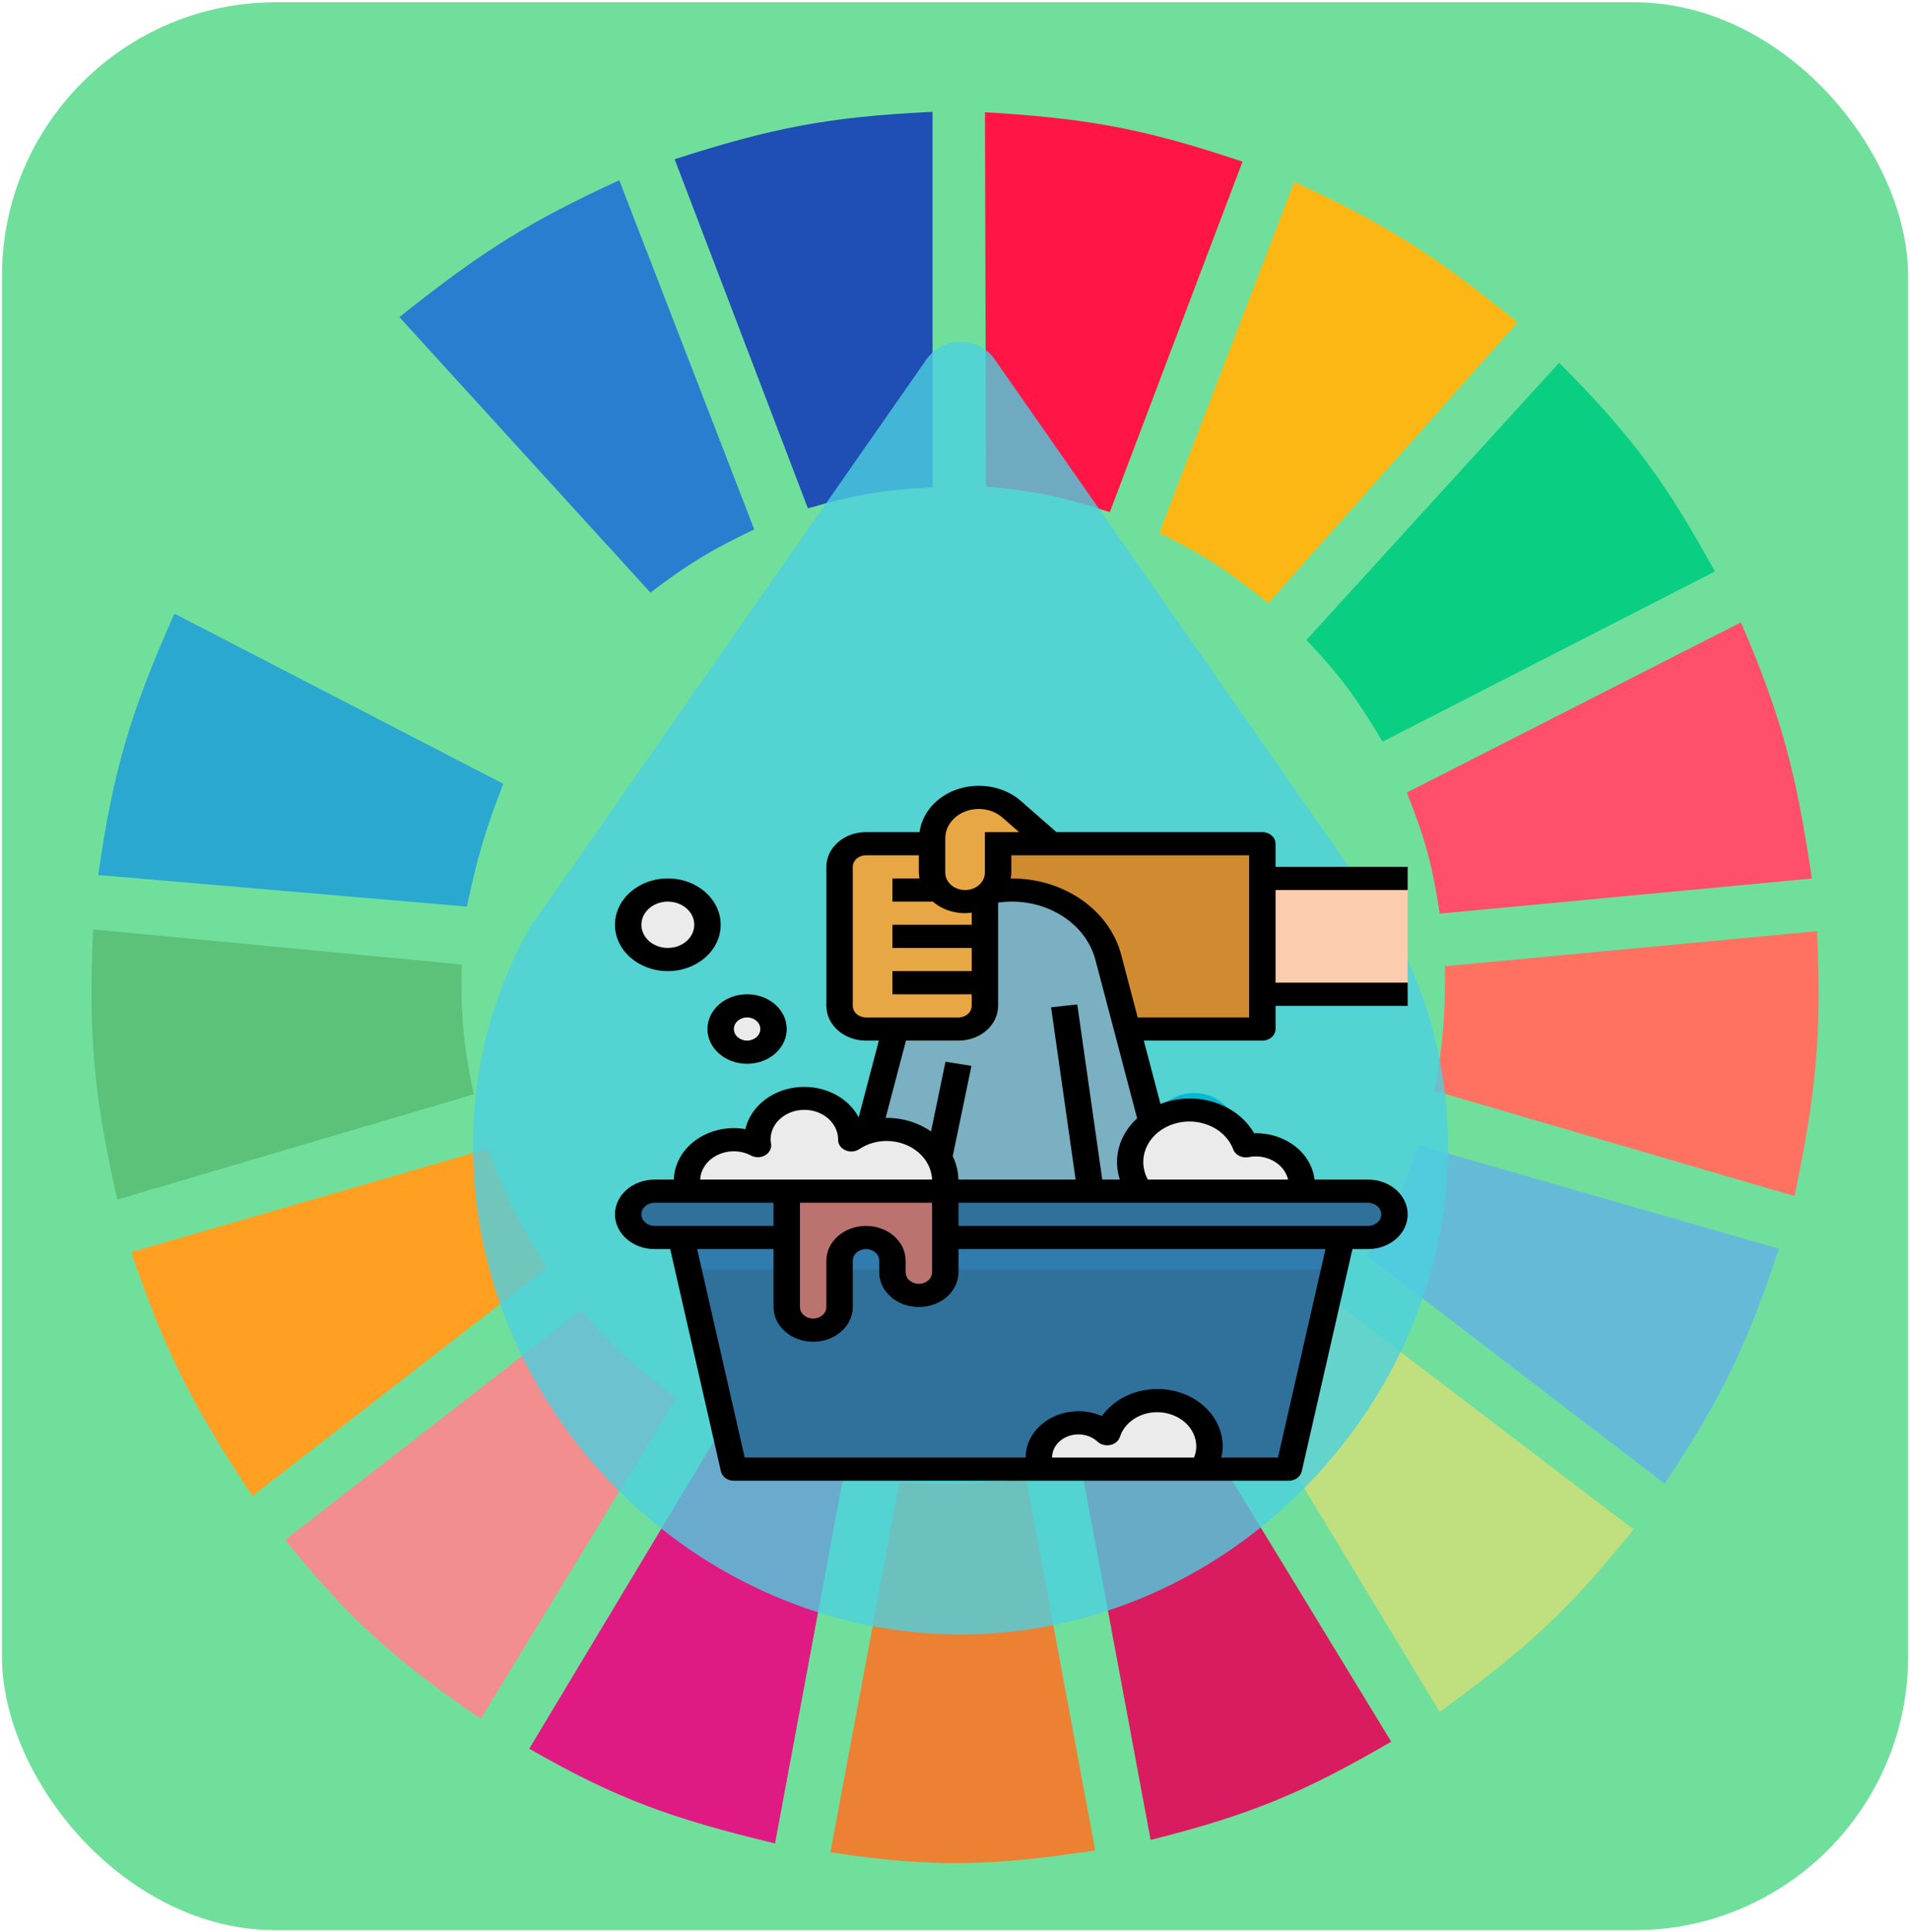 <svg width="687" height="695" viewBox="0 0 687 695" fill="none" xmlns="http://www.w3.org/2000/svg">
<rect x="0.701" y="0.818" width="685.626" height="693.507" rx="98.51" fill="#70DF9C"/>
<g clip-path="url(#clip0)">
<path d="M290.597 182.861L242.658 57.276C277.469 46.099 297.625 42.01 335.423 40.237V175.288C317.457 176.295 307.614 177.917 290.597 182.861Z" fill="#1F4EB4"/>
<path d="M354.649 175.025L354.281 40.368C390.732 42.575 410.993 46.077 446.91 58.149L399.176 184.235C382.047 178.651 372.284 176.59 354.649 175.025Z" fill="#FF1546"/>
<path d="M416.98 191.696L465.542 65.481C500.068 81.233 517.216 92.835 545.855 115.967L456.203 216.939C442.184 205.733 433.8 199.993 416.98 191.696Z" fill="#FDB714"/>
<path d="M469.898 230.192L560.795 130.481C587.46 157.223 599.365 173.864 616.827 205.58L497.292 266.794C488.06 251.299 482.187 243.188 469.898 230.192Z" fill="#0ACF83"/>
<path d="M506.008 285.095L626.166 223.881C641.055 258.272 646.139 278.609 651.691 316.018L517.837 328.64C515.212 311.179 512.62 301.653 506.008 285.095Z" fill="#FF4F6A"/>
<path d="M515.967 392.378C518.964 375.612 519.919 365.868 519.702 347.572L653.557 334.95C655.219 371.636 653.393 392.484 645.463 430.243L515.967 392.378Z" fill="#FF7262"/>
<path d="M491.686 451.699C500.463 437.283 504.595 428.614 510.363 411.941L639.86 449.175C628.273 484.198 619.281 502.715 598.769 533.739L491.686 451.699Z" fill="#65BBD7"/>
<path d="M587.569 550.147L479.862 468.107C468.028 481.602 460.917 488.479 447.488 499.661L517.84 615.779C548.995 593.201 564.441 578.964 587.569 550.147Z" fill="#C0DF7E"/>
<path d="M500.401 626.508L430.049 511.021C414.786 518.734 405.847 522.548 388.959 528.06L413.862 661.848C449.54 652.854 468.5 645.079 500.401 626.508Z" fill="#D91B5F"/>
<path d="M323.589 533.108C341.335 534.27 351.286 533.923 369.037 531.846L393.94 665.634C355.877 671.369 334.962 671.84 298.686 666.265L323.589 533.108Z" fill="#EC8134"/>
<path d="M190.363 629.032L260.092 512.914C275.901 521.182 285.491 524.701 303.673 529.322L278.77 663.11C241.126 654.068 221.541 646.919 190.363 629.032Z" fill="#E01A83"/>
<path d="M102.574 553.934L209.035 471.263C220.907 485.231 228.628 491.895 243.277 502.817L172.926 618.304C142.132 597.019 126.36 583.353 102.574 553.934Z" fill="#F28E8E"/>
<path d="M90.751 538.157C69.574 506.005 59.692 486.972 47.17 450.438L175.421 413.204C181.827 430.454 186.685 439.79 196.589 456.117L90.751 538.157Z" fill="#FFA023"/>
<path d="M42.184 431.505C33.945 394.982 31.713 373.797 33.468 334.319L166.077 346.941C165.738 366.492 166.782 376.654 170.435 393.641L42.184 431.505Z" fill="#5CC279"/>
<path d="M35.334 314.756L167.944 326.115C171.623 308.719 174.381 299.036 181.018 281.94L62.727 220.726C47.006 256.186 40.772 276.716 35.334 314.756Z" fill="#2AA8D0"/>
<path d="M71.443 203.686C89.979 171.052 102.607 154.546 128.721 127.957L218.372 227.036C206.241 240.002 200.122 248.175 190.356 264.27L71.443 203.686Z" fill="#70DF9C"/>
<path d="M233.938 213.153C247.388 203.015 255.481 197.94 271.293 190.434L222.732 64.85C191.132 79.364 173.782 89.99 143.664 114.074L233.938 213.153Z" fill="#2A7ED0"/>
<path opacity="0.8" d="M499.506 331.931C499.506 331.384 498.972 330.837 498.436 330.837L358.347 130.081C355.674 125.705 350.862 122.97 345.515 122.97C340.167 122.97 335.355 125.705 332.682 130.081L192.594 330.837C192.06 331.383 192.06 331.931 191.524 331.931C177.088 357.094 170.137 383.898 170.137 412.342C170.137 507.523 250.34 587.935 345.515 587.935C408.074 587.935 466.354 552.925 498.435 496.583C527.845 444.069 528.379 382.803 499.506 331.931Z" fill="#4DCFE0"/>
<path d="M429.462 393.197C420.372 393.197 413.421 400.309 413.421 409.607C413.421 448.446 382.41 480.173 344.446 480.173C335.356 480.173 328.406 487.284 328.406 496.583C328.406 505.882 335.357 512.993 344.446 512.993C400.054 512.993 445.503 466.496 445.503 409.606C445.502 400.309 438.552 393.197 429.462 393.197Z" fill="#00BBD3"/>
<g filter="url(#filter0_d)">
<path d="M282.283 292.123V342.119C282.283 346.723 286.536 350.452 291.787 350.452H434.346V283.79H291.787C286.536 283.79 282.283 287.519 282.283 292.123Z" fill="#D08B31"/>
<path d="M486.613 296.289H434.342V337.952H486.613V296.289Z" fill="#FBCCAD"/>
<path d="M401.078 408.781H287.031L309.133 324.813C312.887 310.555 327.366 300.456 344.055 300.456C360.743 300.456 375.223 310.555 378.976 324.813L401.078 408.781Z" fill="#7AB0C1"/>
<path d="M368.784 415.811L378.215 414.777L367.786 341.607L358.355 342.641L368.784 415.811Z" fill="#7DBDD1"/>
<path d="M320.223 409.521L329.723 363.69L320.377 362.201L310.877 408.032L320.223 409.521Z" fill="#7DBDD1"/>
<path d="M291.787 283.79H325.051C330.301 283.79 334.555 287.519 334.555 292.123V342.119C334.555 346.723 330.302 350.452 325.051 350.452H291.787C286.537 350.452 282.283 346.723 282.283 342.119V292.123C282.284 287.519 286.537 283.79 291.787 283.79Z" fill="#E8A745"/>
<path d="M325.053 279.623H315.549V287.956H325.053C327.676 287.956 329.805 289.822 329.805 292.122V296.288H301.293V304.621H329.805V312.954H301.293V321.287H329.805V329.62H301.293V337.953H329.805V342.119C329.805 344.418 327.676 346.285 325.053 346.285H301.293V354.618H325.053C332.927 354.618 339.309 349.023 339.309 342.119V292.123C339.309 285.218 332.926 279.623 325.053 279.623Z" fill="#F5A338"/>
<path d="M220.502 325.454C228.375 325.454 234.758 319.858 234.758 312.955C234.758 306.052 228.375 300.456 220.502 300.456C212.629 300.456 206.246 306.052 206.246 312.955C206.246 319.858 212.629 325.454 220.502 325.454Z" fill="#EBEBEB"/>
<path d="M249.014 358.785C254.263 358.785 258.518 355.054 258.518 350.452C258.518 345.85 254.263 342.119 249.014 342.119C243.765 342.119 239.51 345.85 239.51 350.452C239.51 355.054 243.765 358.785 249.014 358.785Z" fill="#EBEBEB"/>
<path d="M339.305 283.79H358.312L344.228 271.441C337.665 265.687 327.025 265.692 320.463 271.446C317.317 274.204 315.545 277.95 315.545 281.857V294.207C315.545 299.961 320.862 304.622 327.425 304.622C333.987 304.622 339.304 299.956 339.304 294.207V283.79H339.305Z" fill="#E8A745"/>
<path d="M319.865 408.782C322.241 398.812 314.952 389.038 303.576 386.954C297.588 385.859 291.349 387.1 286.493 390.358V390.267C286.74 382.084 279.379 375.276 270.046 375.055C260.714 374.835 252.949 381.292 252.697 389.475C252.668 390.467 252.749 391.458 252.944 392.437C245.098 388.154 234.777 390.258 229.887 397.137C227.426 400.612 226.727 404.832 227.963 408.782H319.865V408.782Z" fill="#EBEBEB"/>
<path d="M448.353 408.783C448.49 408.095 448.572 407.4 448.595 406.7C448.638 398.684 441.258 392.155 432.115 392.117C430.865 392.113 429.62 392.229 428.404 392.471C424.688 382.668 412.613 377.36 401.427 380.614C390.245 383.872 384.191 394.458 387.902 404.266C388.506 405.866 389.356 407.383 390.426 408.782H448.353V408.783Z" fill="#EBEBEB"/>
<path d="M443.845 508.774H244.263L225.256 425.447H462.853L443.845 508.774Z" fill="#30719C"/>
<path d="M215.75 408.782H472.355C477.606 408.782 481.86 412.511 481.86 417.115C481.86 421.719 477.607 425.448 472.355 425.448H215.75C210.499 425.448 206.246 421.719 206.246 417.115C206.246 412.511 210.499 408.782 215.75 408.782Z" fill="#30719C"/>
<path d="M412.779 508.772C414.433 506.297 415.317 503.484 415.336 500.614C415.364 491.531 406.991 484.145 396.632 484.115C388.24 484.094 380.855 488.957 378.542 496.031C373.234 490.985 364.267 490.669 358.512 495.322C354.292 498.739 352.838 504.047 354.83 508.772H412.779Z" fill="#EBEBEB"/>
<path d="M460.24 436.905L462.853 425.447H225.256L227.869 436.905H460.24Z" fill="#317CAE"/>
<path d="M301.289 408.782H263.273V450.446C263.273 455.049 267.526 458.778 272.778 458.778C278.028 458.778 282.282 455.05 282.282 450.446V433.78C282.282 429.177 286.534 425.447 291.786 425.447C297.036 425.447 301.29 429.176 301.29 433.78V437.947C301.29 442.55 305.543 446.279 310.794 446.279C316.045 446.279 320.298 442.551 320.298 437.947V408.782H301.289Z" fill="#BB736F"/>
<path d="M486.615 300.455V292.123H439.096V283.79C439.096 281.49 436.967 279.624 434.344 279.624H360.28L347.583 268.495C339.21 261.134 325.619 261.113 317.223 268.454C313.782 271.458 311.606 275.395 311.05 279.624H291.785C283.911 279.624 277.53 285.219 277.53 292.123V342.119C277.53 349.023 283.911 354.618 291.785 354.618H296.409L289.148 382.22C284.106 372.737 271.257 368.634 260.442 373.054C254.226 375.596 249.755 380.57 248.395 386.462C247.036 386.22 245.653 386.099 244.266 386.099C232.533 386.116 222.954 394.328 222.674 404.614H215.754C207.88 404.614 201.498 410.21 201.498 417.114C201.498 424.017 207.88 429.613 215.754 429.613H221.361L239.608 509.607C240.06 511.544 242.008 512.94 244.266 512.94H443.847C446.104 512.94 448.053 511.548 448.505 509.607L466.752 429.613H472.359C480.233 429.613 486.615 424.017 486.615 417.114C486.615 410.21 480.233 404.614 472.359 404.614H453.114C451.997 394.915 442.503 387.632 431.393 387.949C425.158 377.125 410.341 372.484 397.696 377.392L391.704 354.619H434.343C436.966 354.619 439.095 352.752 439.095 350.453V342.12H486.615V333.787H439.096V300.455H486.615ZM320.297 281.857C320.292 276.024 325.685 271.291 332.338 271.291C335.536 271.291 338.601 272.403 340.863 274.386L346.841 279.623H334.552V294.206C334.552 295.389 334.163 296.543 333.436 297.539L333.293 297.564L333.336 297.697C331.136 300.559 326.707 301.318 323.443 299.389C321.475 298.226 320.297 296.285 320.297 294.206V281.857H320.297ZM287.033 342.119V292.123C287.033 289.823 289.162 287.957 291.785 287.957H310.793V294.206C310.816 294.906 310.897 295.602 311.035 296.29H301.289V304.622H315.82C318.914 307.293 323.081 308.789 327.425 308.789C328.223 308.768 329.017 308.697 329.801 308.576V312.955H301.289V321.288H329.801V329.621H301.289V337.954H329.801V342.12C329.801 344.42 327.672 346.286 325.049 346.286H291.785C289.162 346.285 287.033 344.419 287.033 342.119ZM310.793 354.618H325.049C332.923 354.618 339.305 349.023 339.305 342.119V304.972C355.419 302.672 370.782 311.784 374.35 325.749L389.304 382.582C382.884 388.424 380.518 396.823 383.094 404.614H376.764L367.778 341.602L358.35 342.635L367.184 404.614H325.02C324.963 401.723 324.274 398.864 322.981 396.202L329.719 363.704L320.377 362.213L315.173 387.294C310.626 384.128 304.985 382.403 299.178 382.403C299.064 382.403 298.96 382.428 298.85 382.428L306.164 354.618H310.793V354.618ZM291.785 421.28C283.911 421.28 277.529 426.875 277.529 433.779V450.444C277.529 452.744 275.4 454.61 272.777 454.61C270.154 454.61 268.026 452.744 268.026 450.444V412.947H315.545V437.945C315.545 440.245 313.416 442.111 310.793 442.111C308.17 442.111 306.041 440.245 306.041 437.945V433.779C306.041 426.875 299.659 421.28 291.785 421.28ZM244.266 394.432C246.47 394.44 248.628 394.986 250.5 396.002C252.087 396.815 254.069 396.748 255.585 395.836C257.125 394.907 257.923 393.29 257.638 391.67C257.542 391.199 257.481 390.724 257.462 390.249C257.414 384.366 262.817 379.567 269.522 379.529C276.228 379.491 281.706 384.224 281.749 390.103C281.749 390.187 281.749 390.266 281.749 390.341C281.749 392.64 283.878 394.507 286.501 394.507C287.527 394.507 288.53 394.215 289.352 393.673C292.165 391.774 295.615 390.736 299.17 390.723C308.008 390.723 315.255 396.869 315.545 404.614H232.129C232.419 398.919 237.765 394.436 244.266 394.432ZM211.002 417.114C211.002 414.814 213.131 412.947 215.754 412.947H258.521V421.28H215.754C213.131 421.28 211.002 419.413 211.002 417.114ZM358.707 504.607C358.707 500.003 362.959 496.274 368.211 496.274C370.82 496.274 373.314 497.224 375.091 498.899C376.897 500.57 379.901 500.644 381.811 499.061C382.424 498.553 382.875 497.907 383.108 497.195C384.795 491.92 390.279 488.279 396.528 488.287C404.287 488.296 410.575 493.812 410.584 500.616C410.579 501.978 410.304 503.328 409.772 504.607H358.707ZM439.965 504.607H419.574C419.902 503.295 420.073 501.957 420.088 500.616C420.13 489.241 409.647 479.988 396.67 479.951C388.52 479.926 380.941 483.609 376.641 489.675C374.022 488.529 371.138 487.938 368.211 487.942C357.714 487.942 349.203 495.404 349.203 504.607H248.158L231.056 429.613H258.521V450.445C258.521 457.348 264.903 462.944 272.777 462.944C280.651 462.944 287.033 457.348 287.033 450.445V433.779C287.033 431.48 289.162 429.613 291.785 429.613C294.408 429.613 296.537 431.48 296.537 433.779V437.945C296.537 444.849 302.918 450.445 310.793 450.445C318.667 450.445 325.048 444.849 325.048 437.945V429.613H457.057L439.965 504.607ZM477.111 417.114C477.111 419.413 474.982 421.28 472.359 421.28H325.049V412.947H472.359C474.982 412.947 477.111 414.809 477.111 417.114ZM423.889 393.782C424.659 395.807 427.044 396.994 429.421 396.536C430.257 396.365 431.112 396.282 431.968 396.282C437.613 396.282 442.479 399.765 443.61 404.614H393.182C389.186 397.386 392.631 388.686 400.871 385.183C409.116 381.679 419.038 384.699 423.034 391.924C423.371 392.524 423.656 393.144 423.889 393.782ZM429.592 346.285H389.509L383.611 323.874C379.426 307.688 362.983 296.222 344.057 296.289H343.814C343.952 295.602 344.033 294.902 344.057 294.206V287.956H429.592V346.285Z" fill="black"/>
<path d="M220.506 329.62C231.003 329.62 239.513 322.158 239.513 312.955C239.513 303.751 231.003 296.289 220.506 296.289C210.009 296.289 201.498 303.751 201.498 312.954C201.498 322.158 210.009 329.62 220.506 329.62ZM220.506 304.622C225.756 304.622 230.01 308.351 230.01 312.955C230.01 317.559 225.757 321.288 220.506 321.288C215.254 321.288 211.002 317.559 211.002 312.955C211.002 308.351 215.255 304.622 220.506 304.622Z" fill="black"/>
<path d="M234.76 350.45C234.76 357.354 241.141 362.949 249.016 362.949C256.89 362.949 263.271 357.354 263.271 350.45C263.271 343.546 256.89 337.951 249.016 337.951C241.141 337.951 234.76 343.547 234.76 350.45ZM253.768 350.45C253.768 352.75 251.639 354.616 249.016 354.616C246.393 354.616 244.264 352.75 244.264 350.45C244.264 348.151 246.393 346.284 249.016 346.284C251.639 346.284 253.768 348.146 253.768 350.45Z" fill="black"/>
</g>
</g>
<defs>
<filter id="filter0_d" x="201.498" y="262.961" width="320.581" height="285.442" filterUnits="userSpaceOnUse" color-interpolation-filters="sRGB">
<feFlood flood-opacity="0" result="BackgroundImageFix"/>
<feColorMatrix in="SourceAlpha" type="matrix" values="0 0 0 0 0 0 0 0 0 0 0 0 0 0 0 0 0 0 127 0"/>
<feOffset dx="19.702" dy="19.702"/>
<feGaussianBlur stdDeviation="7.881"/>
<feColorMatrix type="matrix" values="0 0 0 0 0 0 0 0 0 0 0 0 0 0 0 0 0 0 0.25 0"/>
<feBlend mode="normal" in2="BackgroundImageFix" result="effect1_dropShadow"/>
<feBlend mode="normal" in="SourceGraphic" in2="effect1_dropShadow" result="shape"/>
</filter>
<clipPath id="clip0">
<rect width="622.58" height="646.222" fill="white" transform="translate(32.225 24.461)"/>
</clipPath>
</defs>
</svg>
